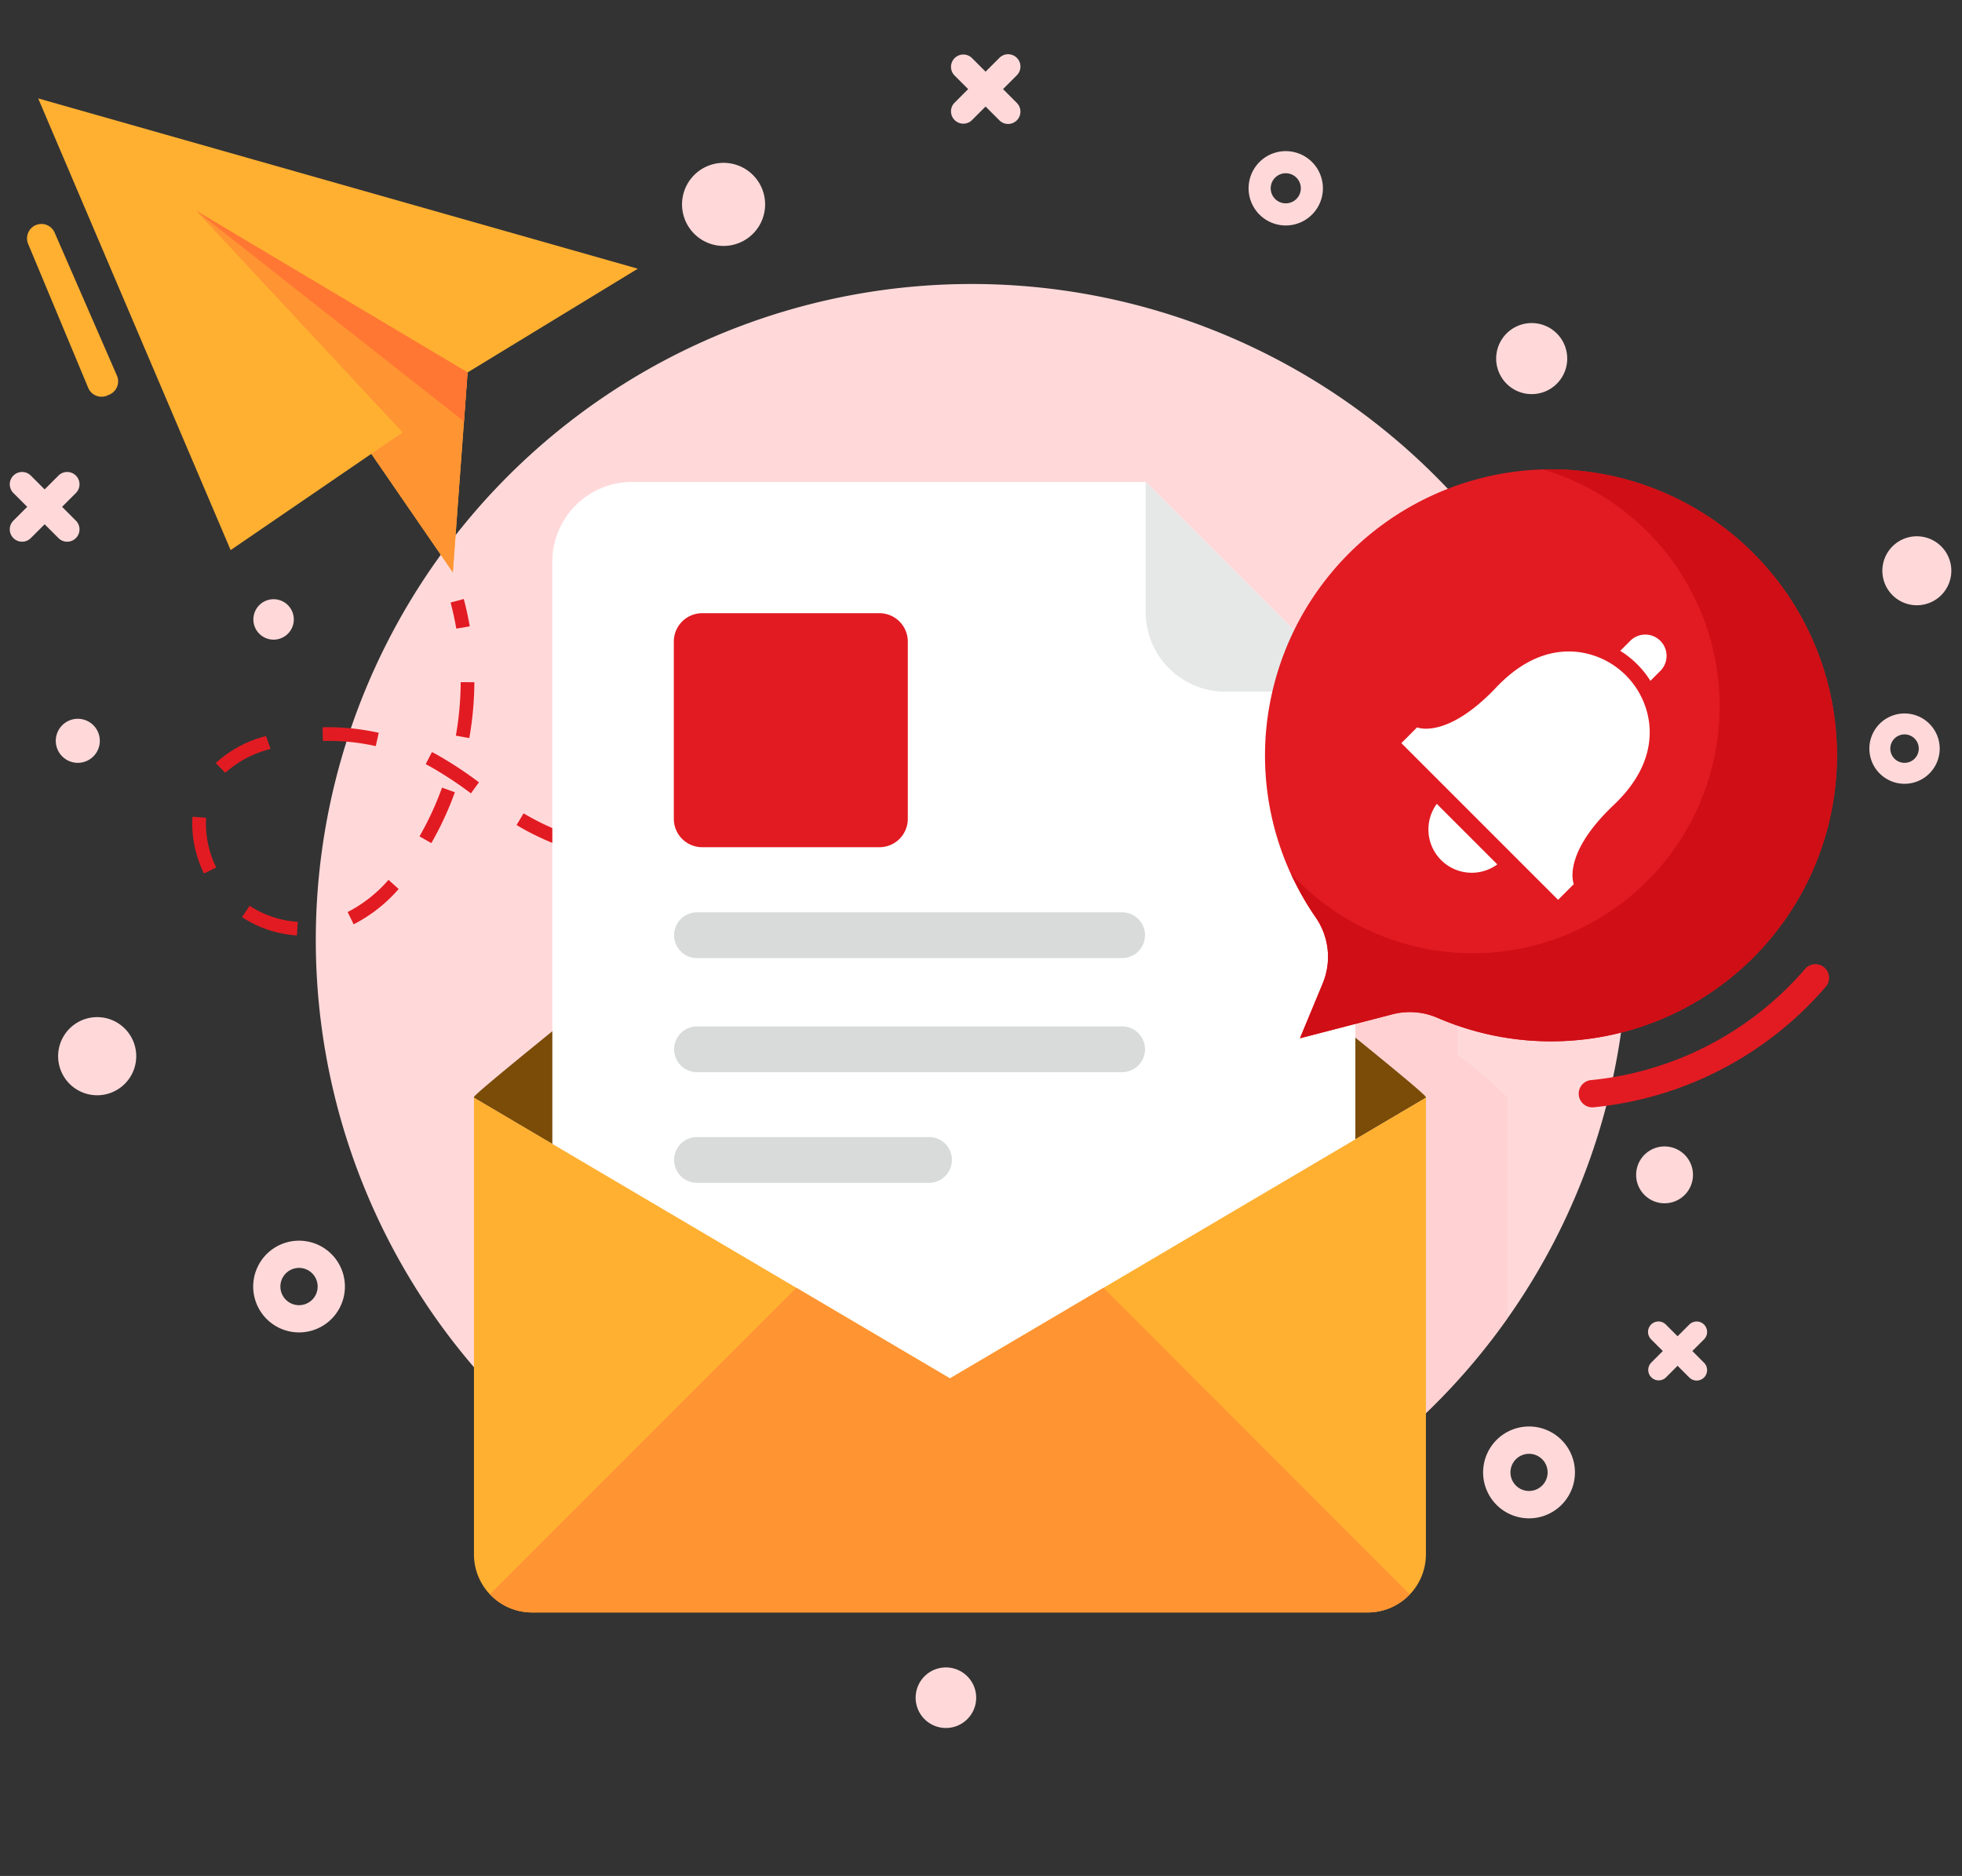 <svg id="Layer_1" data-name="Layer 1" xmlns="http://www.w3.org/2000/svg" viewBox="0 0 159 152"><rect x="0" y="0" width="159" height="152" fill="#333333" stroke="none"/><defs><style>.cls-1{fill:#ffd9da;}.cls-2{fill:#ffcdcf;opacity:0.73;isolation:isolate;}.cls-3{fill:#ffb031;}.cls-4{fill:#ff9433;}.cls-5{fill:#f73;}.cls-6{fill:#e21b22;}.cls-7{fill:#00c8b7;}.cls-8{fill:#7a4c08;}.cls-9{fill:#fff;}.cls-10{fill:#e6e8e8;}.cls-11{fill:#d9dbdb;}.cls-12{fill:#d00e15;}</style></defs><title>Newsletter-subscription</title><path class="cls-1" d="M116.33,113.749a53.153,53.153,0,1,0-75.169,0A53.154,53.154,0,0,0,116.33,113.749Z"/><path class="cls-2" d="M122.155,88.946V106.816a53.468,53.468,0,0,1-6.596,7.672V88.946h-.01v-.061c-.031-.132-3.237-2.791-5.703-4.81V82.959l2.983-.771a5.673,5.673,0,0,1,3.664.284c.517.223,1.055.436,1.593.609v2.334a52.284,52.284,0,0,1,4.059,3.471v.061Z"/><path class="cls-3" d="M3.094,7.973,18.691,44.571l11.4-7.799,6.606,9.6,1.193-16.194,13.797-8.407Z"/><path class="cls-4" d="M32.621,35.037,18.694,44.568l11.399-7.799,6.606,9.6,1.193-16.194L15.908,17.082Z"/><path class="cls-5" d="M37.601,34.145,15.908,17.082,37.893,30.175Z"/><path class="cls-6" d="M36.979,50.936c-.123-.713-.279-1.424-.463-2.115l1.069-.286c.194.723.356,1.467.485,2.213Z"/><path class="cls-6" d="M24.062,75.796a9.155,9.155,0,0,1-4.447-1.484l.612-.922a8.049,8.049,0,0,0,3.908,1.301Zm4.599-.903-.489-.994a11.136,11.136,0,0,0,3.312-2.608l.824.74A12.225,12.225,0,0,1,28.662,74.894ZM16.534,70.777a9.131,9.131,0,0,1-.954-4.022c0-.112.002-.224.007-.336l.013-.24,1.104.081-.011.202c-.004.1-.006.197-.006.294a8.025,8.025,0,0,0,.84,3.533Zm42.838-.253-.005-1.107c1.442-.007,2.926-.066,4.411-.175l.081,1.104C62.35,70.457,60.84,70.517,59.373,70.524Zm-4.491-.145-.707-.055c-1.361-.113-2.594-.267-3.77-.47l.188-1.091c1.144.198,2.345.347,3.674.458l.692.052Zm13.438-.503-.149-1.097c1.424-.194,2.892-.436,4.363-.72l.21,1.087C71.252,69.433,69.764,69.679,68.32,69.876ZM46.005,68.757a21.437,21.437,0,0,1-3.626-1.607c-.174-.097-.347-.199-.518-.302l.572-.948c.162.098.324.193.489.285a20.357,20.357,0,0,0,3.44,1.525Zm-11.049-.441-.96-.551a24.862,24.862,0,0,0,1.826-3.948l1.041.375A25.967,25.967,0,0,1,34.955,68.315Zm42.164-.123-.261-1.076c1.385-.336,2.826-.717,4.282-1.134l.305,1.065C79.974,67.468,78.519,67.853,77.119,68.193Zm8.604-2.452-.342-1.053q2.111-.684,4.201-1.429l.37,1.044Q87.849,65.049,85.723,65.741ZM38.164,64.282a30.66,30.66,0,0,0-3.296-2.169l-.37-.196.507-.984c.132.068.264.138.394.209a31.976,31.976,0,0,1,3.417,2.245ZM18.256,62.617l-.774-.791a9.462,9.462,0,0,1,4.075-2.186l.372,1.044A8.622,8.622,0,0,0,18.256,62.617Zm12.197-2.162a17.599,17.599,0,0,0-3.838-.425l-.449.006-.027-1.107a18.755,18.755,0,0,1,4.556.446Zm7.579-.653-1.09-.194a25.695,25.695,0,0,0,.393-4.336l1.107.005A26.741,26.741,0,0,1,38.032,59.803Z"/><path class="cls-7" d="M94.192,62.742l-.394-1.035q1.033-.394,2.064-.797l.402,1.032Q95.232,62.346,94.192,62.742Z"/><path class="cls-6" d="M129.045,89.724a1.107,1.107,0,0,1-.106-2.209,26.296,26.296,0,0,0,17.334-8.995,1.107,1.107,0,1,1,1.669,1.454,28.493,28.493,0,0,1-18.788,9.744A1.047,1.047,0,0,1,129.045,89.724Z"/><path class="cls-8" d="M115.553,88.946,76.98,111.693,38.407,88.946a.214.214,0,0,1,.006-.063c.031-.144,2.16-1.922,5.407-4.559.031-.025.056-.05.088-.075,10.651-8.648,33.072-26.358,33.072-26.358S99.4,75.601,110.051,84.249c3.298,2.675,5.464,4.484,5.496,4.635A.22.22,0,0,1,115.553,88.946Z"/><path class="cls-9" d="M92.843,39.051H51.225a6.464,6.464,0,0,0-6.464,6.464V108.44a6.463,6.463,0,0,0,6.464,6.464H103.374a6.463,6.463,0,0,0,6.464-6.464V56.045Z"/><path class="cls-10" d="M92.844,49.582a6.463,6.463,0,0,0,6.463,6.464H109.838L92.844,39.051Z"/><path class="cls-6" d="M71.266,49.684H56.908a2.302,2.302,0,0,0-2.302,2.302V66.344a2.302,2.302,0,0,0,2.302,2.302H71.266a2.302,2.302,0,0,0,2.303-2.302V51.986A2.302,2.302,0,0,0,71.266,49.684Z"/><path class="cls-11" d="M90.936,73.922H56.484a1.855,1.855,0,1,0,0,3.71H90.936a1.855,1.855,0,0,0,0-3.71Z"/><path class="cls-11" d="M90.936,83.164H56.484a1.855,1.855,0,1,0,0,3.71H90.936a1.855,1.855,0,0,0,0-3.71Z"/><path class="cls-11" d="M75.29,92.129H56.484a1.855,1.855,0,1,0,0,3.71H75.29a1.855,1.855,0,1,0,0-3.71Z"/><path class="cls-3" d="M115.556,88.941V125.948a4.712,4.712,0,0,1-4.7,4.7H43.098a4.703,4.703,0,0,1-4.688-4.7V88.941l38.573,22.744Z"/><path class="cls-4" d="M114.252,129.177,89.426,104.351l-12.443,7.336-12.448-7.339L39.707,129.176a4.657,4.657,0,0,0,3.391,1.474H110.856a4.674,4.674,0,0,0,3.396-1.473Z"/><path class="cls-6" d="M123.347,38.146a23.27,23.27,0,0,0-20.769,21.371,23.011,23.011,0,0,0,4.065,14.845,5.617,5.617,0,0,1,.535,5.357l-1.831,4.409,7.485-1.94a5.645,5.645,0,0,1,3.665.284,23.174,23.174,0,1,0,6.85-44.325Z"/><path class="cls-9" d="M126.266,72.91l1.274-1.274s-1.012-2.384,3.229-6.404c2.524-2.393,3.089-4.71,2.884-6.604a6.62,6.62,0,0,0-5.805-5.804c-1.894-.205-4.211.36-6.604,2.884-4.02,4.241-6.404,3.229-6.404,3.229l-1.274,1.274Z"/><path class="cls-9" d="M116.437,65.133a3.51,3.51,0,0,0,4.906,4.905Z"/><path class="cls-9" d="M134.542,54.372l-.793.793a7.652,7.652,0,0,0-2.444-2.431l.799-.8a1.724,1.724,0,1,1,2.438,2.438Z"/><path class="cls-12" d="M125.067,38.044a20.015,20.015,0,1,1-20.46,32.722,23.193,23.193,0,0,0,2.037,3.594,5.617,5.617,0,0,1,.535,5.357l-1.831,4.409,7.485-1.94a5.642,5.642,0,0,1,3.664.284,23.169,23.169,0,1,0,8.57-44.425Z"/><path class="cls-3" d="M4.418,18.827,9.477,30.436a1.166,1.166,0,0,1-.608,1.536l-.18.078a1.167,1.167,0,0,1-1.537-.618L2.273,19.744a1.167,1.167,0,0,1,2.145-.918Z"/><path class="cls-1" d="M24.235,100.527a3.716,3.716,0,1,0,1.423.283A3.726,3.726,0,0,0,24.235,100.527Zm0,5.226a1.51,1.51,0,1,1,.576-.115A1.509,1.509,0,0,1,24.235,105.753Z"/><path class="cls-1" d="M123.913,115.582a3.721,3.721,0,1,0,1.423.283A3.719,3.719,0,0,0,123.913,115.582Zm0,5.225a1.506,1.506,0,1,1,1.065-.441A1.511,1.511,0,0,1,123.913,120.807Z"/><path class="cls-1" d="M154.344,57.809a2.849,2.849,0,1,0,1.09.217A2.847,2.847,0,0,0,154.344,57.809Zm0,4.001a1.153,1.153,0,1,1,.815-.338A1.15,1.15,0,0,1,154.344,61.809Z"/><path class="cls-1" d="M104.197,12.246a3.011,3.011,0,1,0,2.129.882A3.01,3.01,0,0,0,104.197,12.246Zm0,4.23a1.22,1.22,0,0,1-1.196-1.457,1.22,1.22,0,0,1,.958-.958,1.219,1.219,0,1,1,.238,2.414Z"/><path class="cls-1" d="M7.875,82.414a3.165,3.165,0,1,0,1.212.241A3.166,3.166,0,0,0,7.875,82.414Z"/><path class="cls-1" d="M134.894,92.891a2.303,2.303,0,1,0,.882.175A2.304,2.304,0,0,0,134.894,92.891Z"/><path class="cls-1" d="M58.639,13.195a3.366,3.366,0,1,0,2.38.986A3.365,3.365,0,0,0,58.639,13.195Z"/><path class="cls-1" d="M76.657,135.105a2.453,2.453,0,1,0,.939.187A2.449,2.449,0,0,0,76.657,135.105Z"/><path class="cls-1" d="M124.128,26.176a2.879,2.879,0,1,0,1.102.219A2.878,2.878,0,0,0,124.128,26.176Z"/><path class="cls-1" d="M22.172,51.828a1.638,1.638,0,1,0-1.638-1.638A1.638,1.638,0,0,0,22.172,51.828Z"/><path class="cls-1" d="M155.34,43.453a2.794,2.794,0,1,0,1.977.819A2.796,2.796,0,0,0,155.34,43.453Z"/><path class="cls-1" d="M6.305,61.809a1.784,1.784,0,1,0-1.784-1.784A1.784,1.784,0,0,0,6.305,61.809Z"/><path class="cls-1" d="M81.284,7.219,82.404,6.099A.998.998,0,1,0,80.992,4.687L79.872,5.807,78.751,4.687A.999.999,0,0,0,77.339,6.099l1.12,1.12L77.339,8.339a.999.999,0,0,0,1.412,1.412l1.12-1.12,1.12,1.12a.998.998,0,0,0,1.412-1.412Z"/><path class="cls-1" d="M5.03,41.067l1.12-1.12a.998.998,0,0,0-1.412-1.412L3.618,39.655,2.497,38.535a.998.998,0,0,0-1.412,1.412l1.12,1.12L1.085,42.187a.998.998,0,0,0,1.412,1.412L3.618,42.479l1.12,1.12A.998.998,0,0,0,6.15,42.187Z"/><path class="cls-1" d="M137.147,109.468l.948-.948a.843.843,0,0,0,.248-.598.84.84,0,0,0-.064-.324.849.849,0,0,0-.183-.275.865.865,0,0,0-.275-.183.85.85,0,0,0-.647,0,.837.837,0,0,0-.274.184l-.949.948-.949-.948a.85.85,0,0,0-.274-.185.845.845,0,0,0-.924.183.849.849,0,0,0-.183.275.821.821,0,0,0-.064.324.837.837,0,0,0,.065.324.852.852,0,0,0,.184.275l.949.948-.949.949a.846.846,0,0,0,1.196,1.196l.949-.949.949.949a.845.845,0,1,0,1.195-1.196Z"/></svg>